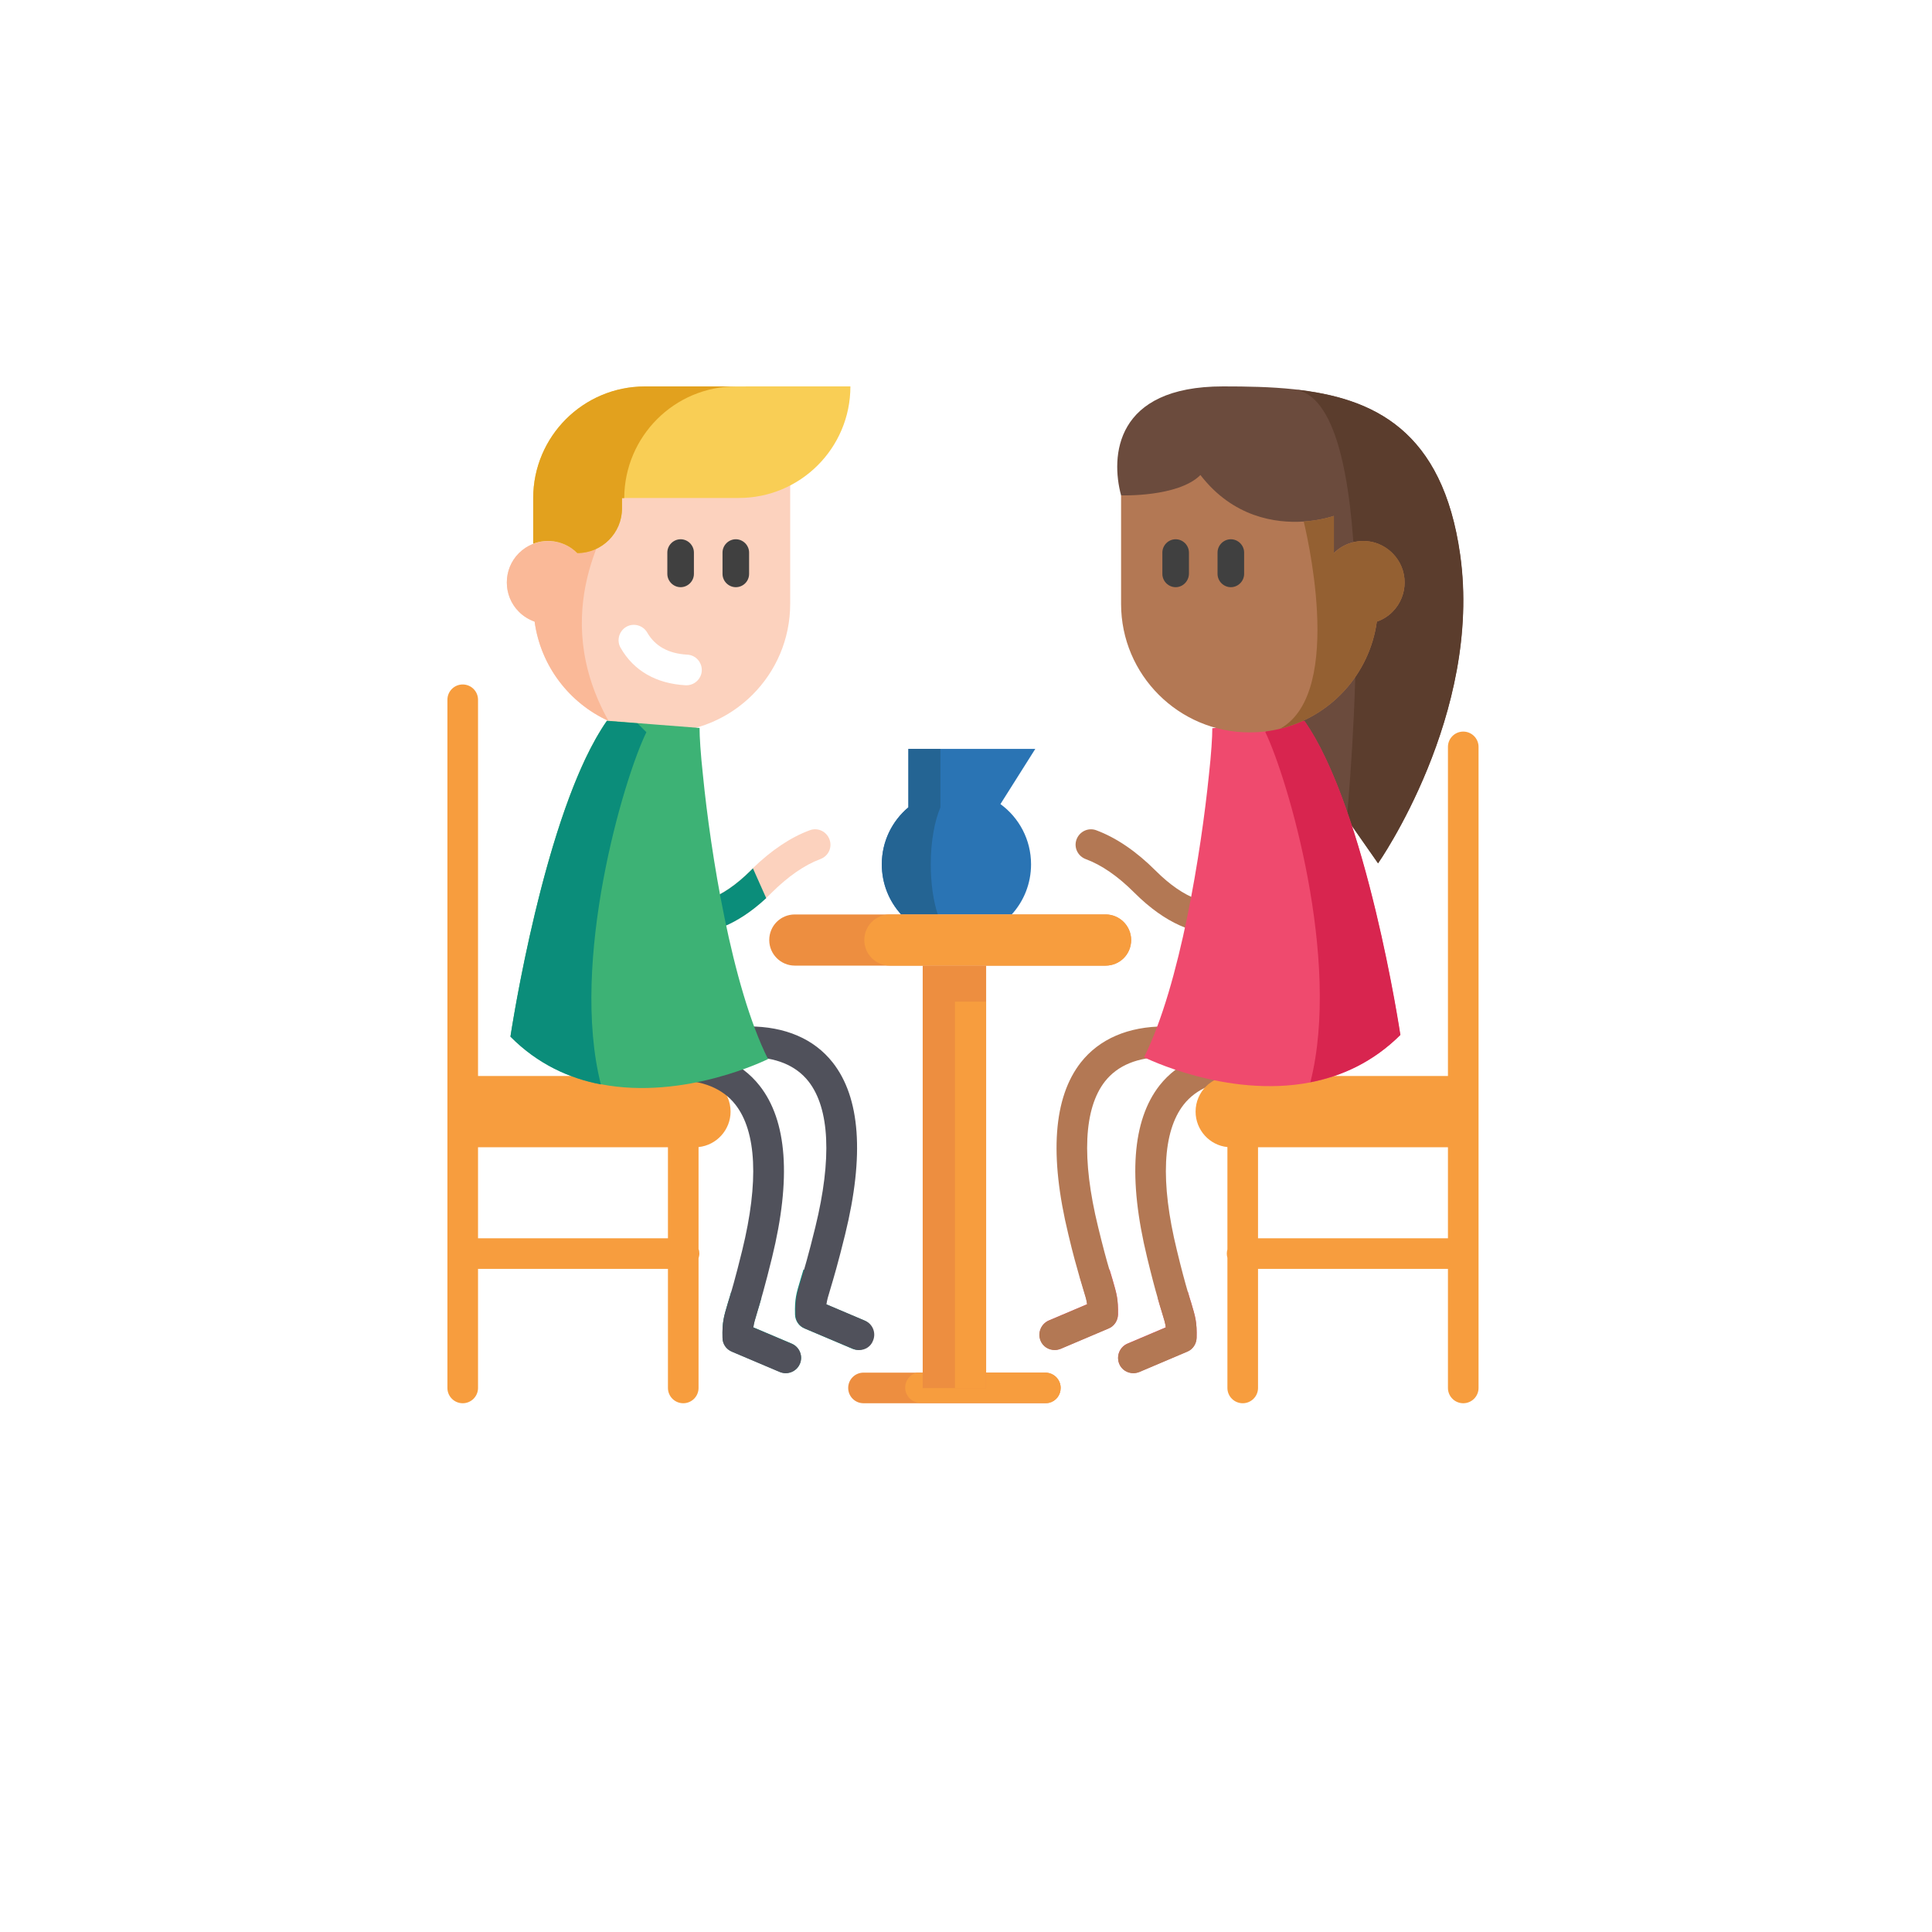 <svg width="190" height="190" viewBox="0 0 190 190" fill="none" xmlns="http://www.w3.org/2000/svg">
<g filter="url(#filter0_d)">
<circle cx="95" cy="88" r="75" fill="white"/>
</g>
<path d="M120.471 67.392C119.678 67.392 119.005 66.778 118.965 65.966C118.926 65.134 119.56 64.421 120.391 64.381C122.273 64.282 123.56 63.569 124.333 62.203C124.749 61.49 125.66 61.232 126.393 61.648C127.106 62.064 127.363 62.975 126.947 63.708C125.66 65.966 123.442 67.253 120.55 67.392C120.53 67.392 120.49 67.392 120.471 67.392Z" fill="white"/>
<path d="M80.681 84.484C79.136 85.059 77.531 86.168 75.907 87.772C75.709 87.97 75.531 88.149 75.333 88.327C72.382 91.06 69.767 91.832 67.767 91.832C66.579 91.832 65.608 91.555 64.915 91.278C61.469 89.852 59.666 86.188 59.666 83.296C59.666 82.464 60.34 81.791 61.172 81.791C62.004 81.791 62.677 82.464 62.677 83.296C62.677 85.138 63.865 87.594 66.064 88.485C68.282 89.396 71.015 88.386 73.788 85.633C73.867 85.554 73.947 85.475 74.026 85.395C75.868 83.613 77.749 82.345 79.631 81.652C80.403 81.355 81.275 81.751 81.572 82.543C81.869 83.336 81.473 84.187 80.681 84.484Z" fill="#FCD2BE"/>
<path d="M119.678 91.832C117.539 91.832 114.727 90.961 111.538 87.772C109.934 86.168 108.329 85.059 106.765 84.484C105.992 84.187 105.576 83.336 105.874 82.543C106.171 81.771 107.022 81.355 107.815 81.652C109.775 82.385 111.736 83.712 113.657 85.633C116.41 88.386 119.144 89.396 121.362 88.485C123.56 87.574 124.749 85.118 124.749 83.276C124.749 82.444 125.422 81.771 126.254 81.771C127.086 81.771 127.759 82.444 127.759 83.276C127.759 86.168 125.957 89.832 122.511 91.258C121.837 91.575 120.867 91.832 119.678 91.832Z" fill="#B37854"/>
<path d="M104.309 136.495C104.309 137.208 103.834 137.802 103.16 137.96C103.041 138 102.923 138 102.804 138H84.919C84.087 138 83.414 137.327 83.414 136.495C83.414 135.663 84.087 134.99 84.919 134.99H102.804C103.636 134.99 104.309 135.663 104.309 136.495Z" fill="#ED8E40"/>
<path d="M104.309 136.495C104.309 137.208 103.834 137.802 103.16 137.96H90.524C89.692 137.96 89.019 137.287 89.019 136.455C89.019 135.742 89.514 135.148 90.168 134.99H102.784C103.636 134.99 104.309 135.663 104.309 136.495Z" fill="#F79D3E"/>
<path d="M77.71 44.16V59.39C77.71 66.362 72.045 72.027 65.073 72.027C63.212 72.027 61.429 71.611 59.845 70.898C55.983 69.135 53.17 65.491 52.576 61.133C52.021 60.935 51.487 60.618 51.031 60.163C49.447 58.578 49.447 55.984 51.031 54.399C52.616 52.815 55.21 52.815 56.795 54.399L57.864 48.319L58.597 44.179C58.577 44.16 77.71 44.16 77.71 44.16Z" fill="#FCD2BE"/>
<path d="M59.845 70.898C55.983 69.135 53.17 65.491 52.576 61.133C52.021 60.935 51.487 60.618 51.031 60.163C49.447 58.578 49.447 55.984 51.031 54.399C52.616 52.815 55.21 52.815 56.795 54.399L57.864 48.319L61.172 48.992C59.785 51.409 53.863 60.222 59.845 70.898Z" fill="#FAB998"/>
<path d="M83.632 38C83.632 44.061 78.72 48.972 72.659 48.972H61.172V49.983C61.172 52.399 59.211 54.38 56.775 54.38C55.606 53.211 53.883 52.894 52.437 53.449V48.992C52.437 42.932 57.349 38.02 63.41 38.02C63.43 38 83.632 38 83.632 38Z" fill="#F9CE55"/>
<path d="M72.382 38H63.43C57.349 38 52.437 42.932 52.437 48.992V53.468C53.883 52.914 55.606 53.211 56.775 54.399C59.191 54.399 61.172 52.438 61.172 50.002V48.992H61.39C61.409 42.932 66.321 38 72.382 38Z" fill="#E2A11E"/>
<path d="M66.935 57.746C66.222 57.746 65.628 57.152 65.628 56.439V54.34C65.628 53.627 66.222 53.033 66.935 53.033C67.648 53.033 68.242 53.627 68.242 54.34V56.439C68.242 57.152 67.648 57.746 66.935 57.746Z" fill="#404040"/>
<path d="M72.362 57.746C71.649 57.746 71.055 57.152 71.055 56.439V54.34C71.055 53.627 71.649 53.033 72.362 53.033C73.075 53.033 73.669 53.627 73.669 54.34V56.439C73.669 57.152 73.095 57.746 72.362 57.746Z" fill="#404040"/>
<path d="M67.51 67.392C67.49 67.392 67.45 67.392 67.43 67.392C64.539 67.234 62.321 65.966 61.033 63.708C60.617 62.995 60.875 62.064 61.588 61.648C62.301 61.232 63.232 61.49 63.648 62.203C64.42 63.55 65.747 64.282 67.589 64.381C68.421 64.421 69.055 65.134 69.015 65.966C68.975 66.758 68.302 67.392 67.51 67.392Z" fill="white"/>
<path d="M75.353 88.327C72.402 91.06 69.787 91.832 67.787 91.832C66.599 91.832 65.628 91.555 64.935 91.278C61.489 89.852 59.686 86.188 59.686 83.296C59.686 82.464 60.36 81.791 61.191 81.791C62.023 81.791 62.697 82.464 62.697 83.296C62.697 85.138 63.885 87.594 66.084 88.485C68.302 89.396 71.035 88.386 73.808 85.633C73.887 85.554 73.966 85.475 74.046 85.396L75.353 88.327Z" fill="#0B8D7A"/>
<path d="M109.954 129.285C109.934 129.88 109.577 130.414 109.043 130.632L104.329 132.633C104.131 132.712 103.933 132.751 103.735 132.751C103.14 132.751 102.586 132.415 102.348 131.84C102.031 131.068 102.388 130.196 103.14 129.86L106.923 128.255C106.884 127.859 106.765 127.483 106.527 126.711C106.428 126.394 106.329 126.017 106.191 125.582L109.122 124.849C109.241 125.225 109.34 125.562 109.419 125.839C109.815 127.226 109.973 127.741 109.954 129.285Z" fill="#EF4A6E"/>
<path d="M117.678 131.563C117.658 132.157 117.302 132.692 116.767 132.91L112.053 134.91C111.855 134.99 111.657 135.029 111.459 135.029C110.865 135.029 110.31 134.692 110.073 134.118C109.756 133.346 110.112 132.474 110.865 132.137L114.648 130.533C114.608 130.137 114.489 129.761 114.252 128.988C114.133 128.632 114.014 128.196 113.855 127.642L116.826 127.047C116.945 127.463 117.044 127.8 117.143 128.097C117.559 129.503 117.718 130.018 117.678 131.563Z" fill="#EF4A6E"/>
<path d="M78.185 129.285C78.205 129.88 78.561 130.414 79.096 130.632L83.81 132.633C84.008 132.712 84.206 132.751 84.404 132.751C84.998 132.751 85.553 132.415 85.79 131.84C86.107 131.068 85.751 130.196 84.998 129.86L81.215 128.255C81.255 127.859 81.374 127.483 81.611 126.711C81.71 126.394 81.809 126.017 81.948 125.582L79.017 124.849C78.898 125.225 78.799 125.562 78.72 125.839C78.304 127.226 78.145 127.741 78.185 129.285Z" fill="#0B8D7A"/>
<path d="M71.055 131.563C71.075 132.157 71.431 132.692 71.966 132.91L76.68 134.91C76.878 134.99 77.076 135.029 77.274 135.029C77.868 135.029 78.423 134.692 78.66 134.118C78.977 133.346 78.621 132.474 77.868 132.137L74.085 130.533C74.125 130.137 74.244 129.761 74.481 128.988C74.6 128.632 74.719 128.196 74.877 127.642L71.906 127.047C71.788 127.463 71.689 127.8 71.59 128.097C71.174 129.503 71.015 130.018 71.055 131.563Z" fill="#0B8D7A"/>
<path d="M71.847 109.321C71.847 107.38 70.282 105.815 68.341 105.815H47.011V68.818C47.011 67.986 46.337 67.313 45.505 67.313C44.673 67.313 44 67.986 44 68.818V136.495C44 137.327 44.673 138 45.505 138C46.337 138 47.011 137.327 47.011 136.495V124.789H65.688V136.495C65.688 137.327 66.361 138 67.193 138C68.025 138 68.698 137.327 68.698 136.495V123.74C68.738 123.601 68.777 123.443 68.777 123.284C68.777 123.126 68.757 122.967 68.698 122.829V112.827V112.807C70.461 112.629 71.847 111.123 71.847 109.321ZM47.011 121.779V112.827H65.688V121.779H47.011Z" fill="#F79D3E"/>
<path d="M77.274 135.049C77.076 135.049 76.878 135.009 76.68 134.93L71.966 132.93C71.411 132.692 71.055 132.177 71.055 131.583C71.015 130.038 71.174 129.523 71.59 128.137C71.887 127.166 72.322 125.701 72.996 122.948C74.64 116.233 74.402 111.282 72.322 108.628C71.075 107.043 69.094 106.231 66.46 106.231C65.628 106.231 64.955 105.558 64.955 104.726C64.955 103.894 65.628 103.221 66.46 103.221C70.025 103.221 72.877 104.449 74.699 106.766C77.412 110.212 77.828 115.897 75.927 123.661C75.234 126.493 74.778 128.018 74.481 129.008C74.244 129.781 74.144 130.137 74.085 130.553L77.868 132.157C78.641 132.474 78.997 133.365 78.66 134.138C78.403 134.712 77.848 135.049 77.274 135.049Z" fill="#50515B"/>
<path d="M84.483 132.771C84.285 132.771 84.087 132.732 83.889 132.652L79.156 130.652C78.601 130.414 78.244 129.899 78.244 129.305C78.205 127.76 78.363 127.245 78.779 125.859C79.076 124.888 79.512 123.423 80.185 120.67C81.829 113.956 81.592 109.004 79.512 106.35C78.264 104.766 76.284 103.954 73.649 103.954C72.818 103.954 72.144 103.28 72.144 102.448C72.144 101.617 72.818 100.943 73.649 100.943C77.215 100.943 80.067 102.171 81.889 104.488C84.602 107.935 85.018 113.619 83.117 121.383C82.423 124.215 81.968 125.74 81.671 126.73C81.433 127.503 81.334 127.859 81.275 128.275L85.058 129.88C85.83 130.196 86.186 131.088 85.85 131.86C85.632 132.435 85.077 132.771 84.483 132.771Z" fill="#50515B"/>
<path d="M89.336 79.394V73.651H98.387H101.813L98.387 79.077C100.209 80.404 101.397 82.563 101.397 84.999C101.397 86.901 100.684 88.624 99.496 89.931H88.623C87.434 88.624 86.721 86.901 86.721 84.999C86.721 82.761 87.731 80.741 89.336 79.394Z" fill="#2A74B4"/>
<path d="M92.485 79.394C91.91 80.741 91.534 82.761 91.534 84.999C91.534 86.901 91.792 88.624 92.227 89.931H88.623C87.434 88.624 86.721 86.901 86.721 84.999C86.721 82.742 87.731 80.741 89.336 79.394V73.651H92.485V79.394Z" fill="#246493"/>
<path d="M75.531 104.152C75.531 104.152 67.371 108.232 59.092 106.627C56.002 106.033 52.893 104.647 50.199 101.933C50.199 101.933 52.794 84.603 57.627 74.483C58.28 73.136 58.953 71.927 59.686 70.878L62.697 71.115L68.797 71.591C68.797 72.442 68.896 74.106 69.134 76.265C69.867 83.672 71.946 97.002 75.531 104.152Z" fill="#3DB275"/>
<path d="M59.092 106.647C56.002 106.053 52.893 104.667 50.199 101.953C50.199 101.953 53.527 79.711 59.686 70.898L62.697 71.135L63.568 72.007C61.31 76.621 56.022 94.546 59.092 106.647Z" fill="#0B8D7A"/>
<path d="M123.778 104.726C123.778 105.558 123.105 106.231 122.273 106.231C119.639 106.231 117.658 107.043 116.41 108.628C114.331 111.282 114.093 116.233 115.737 122.948C116.193 124.849 116.549 126.136 116.826 127.087C116.945 127.503 117.044 127.84 117.143 128.137C117.559 129.523 117.718 130.038 117.678 131.583C117.658 132.177 117.302 132.712 116.767 132.93L112.053 134.93C111.855 135.009 111.657 135.049 111.459 135.049C110.865 135.049 110.31 134.712 110.073 134.138C109.756 133.365 110.112 132.494 110.865 132.157L114.648 130.553C114.608 130.157 114.489 129.781 114.252 129.008C114.133 128.652 114.014 128.216 113.855 127.661C113.578 126.711 113.241 125.443 112.806 123.641C110.924 115.877 111.34 110.193 114.034 106.746C115.856 104.429 118.708 103.201 122.273 103.201C123.085 103.221 123.778 103.894 123.778 104.726Z" fill="#B37854"/>
<path d="M143.901 71.947C143.069 71.947 142.396 72.621 142.396 73.453V105.815H121.085C119.144 105.815 117.579 107.38 117.579 109.321C117.579 111.123 118.945 112.629 120.708 112.807V112.827V122.868C120.669 123.007 120.649 123.146 120.649 123.284C120.649 123.423 120.669 123.561 120.708 123.7V136.495C120.708 137.327 121.382 138 122.213 138C123.045 138 123.719 137.327 123.719 136.495V124.789H142.396V136.495C142.396 137.327 143.069 138 143.901 138C144.733 138 145.406 137.327 145.406 136.495V73.453C145.406 72.621 144.733 71.947 143.901 71.947ZM142.396 121.779H123.719V112.827H142.396V121.779Z" fill="#F79D3E"/>
<path d="M135.523 84.9L132.453 80.504L110.251 48.715C109.221 44.892 109.617 38 120.272 38C122.629 38 124.966 38.04 127.205 38.277C135.127 39.109 141.861 42.318 143.584 54.538C145.802 70.224 135.523 84.9 135.523 84.9Z" fill="#6B4B3D"/>
<path d="M111.241 92.447C111.241 93.14 110.964 93.773 110.508 94.229C110.053 94.685 109.419 94.962 108.726 94.962H78.165C76.779 94.962 75.65 93.833 75.65 92.447C75.65 91.753 75.927 91.12 76.383 90.664C76.838 90.208 77.472 89.931 78.165 89.931H108.726C110.112 89.931 111.241 91.06 111.241 92.447Z" fill="#ED8E40"/>
<path d="M111.241 92.447C111.241 93.14 110.964 93.773 110.508 94.229C110.053 94.685 109.419 94.962 108.726 94.962H87.513C86.127 94.962 84.998 93.833 84.998 92.447C84.998 91.753 85.275 91.12 85.731 90.664C86.186 90.208 86.82 89.931 87.513 89.931H108.726C110.112 89.931 111.241 91.06 111.241 92.447Z" fill="#F79D3E"/>
<path d="M96.981 94.962H90.742V136.515H96.981V94.962Z" fill="#ED8E40"/>
<path d="M96.961 98.507H93.911V136.515H96.961V98.507Z" fill="#F79D3E"/>
<path d="M116.034 102.448C116.034 103.28 115.361 103.954 114.529 103.954C111.895 103.954 109.914 104.766 108.666 106.35C106.587 109.004 106.349 113.956 107.993 120.67C108.468 122.631 108.825 123.938 109.102 124.869C109.221 125.245 109.32 125.582 109.399 125.859C109.815 127.245 109.973 127.76 109.934 129.305C109.914 129.899 109.558 130.434 109.023 130.652L104.309 132.652C104.111 132.732 103.913 132.771 103.715 132.771C103.121 132.771 102.566 132.435 102.328 131.86C102.012 131.088 102.368 130.216 103.121 129.88L106.904 128.275C106.864 127.879 106.745 127.503 106.507 126.73C106.408 126.414 106.309 126.037 106.171 125.601C105.893 124.631 105.517 123.324 105.062 121.383C103.18 113.619 103.596 107.935 106.29 104.488C108.112 102.171 110.964 100.943 114.529 100.943C115.361 100.943 116.034 101.617 116.034 102.448Z" fill="#B37854"/>
<path d="M135.523 84.9L132.453 80.504C133.245 71.67 135.563 39.149 127.224 38.297C135.147 39.129 141.881 42.337 143.604 54.558C145.802 70.224 135.523 84.9 135.523 84.9Z" fill="#5B3D2D"/>
<path d="M112.509 103.973C112.509 103.973 120.629 108.034 128.848 106.449C131.918 105.855 135.008 104.469 137.702 101.795C137.702 101.795 135.127 84.564 130.314 74.483C129.68 73.136 128.987 71.927 128.274 70.898L125.283 71.135L119.223 71.611C119.223 72.462 119.124 74.106 118.886 76.245C118.133 83.593 116.074 96.843 112.509 103.973Z" fill="#EF4A6E"/>
<path d="M128.868 106.429C131.938 105.835 135.028 104.449 137.722 101.775C137.722 101.775 134.414 79.652 128.294 70.898L125.303 71.135L124.432 71.987C126.65 76.582 131.918 94.427 128.868 106.429Z" fill="#D8254F"/>
<path d="M136.949 60.163C136.494 60.618 135.979 60.935 135.404 61.133C134.691 66.303 130.869 70.462 125.878 71.67C124.927 71.908 123.917 72.026 122.887 72.026C115.915 72.026 110.251 66.362 110.251 59.39V48.715C110.251 48.715 115.856 48.913 118.054 46.715C121.263 50.874 125.442 51.468 128.195 51.29C129.958 51.171 131.166 50.735 131.166 50.735V54.399C132.334 53.231 134.057 52.914 135.503 53.468C136.018 53.666 136.513 53.983 136.929 54.399C138.534 55.984 138.534 58.559 136.949 60.163Z" fill="#B37854"/>
<path d="M136.949 60.163C136.494 60.618 135.979 60.935 135.404 61.133C134.691 66.303 130.869 70.462 125.878 71.67C132.433 68.065 128.254 51.508 128.215 51.29C129.977 51.171 131.186 50.735 131.186 50.735V54.399C132.354 53.231 134.077 52.914 135.523 53.468C136.038 53.666 136.533 53.983 136.949 54.399C138.534 55.984 138.534 58.559 136.949 60.163Z" fill="#946032"/>
<path d="M121.045 57.746C120.332 57.746 119.738 57.152 119.738 56.439V54.34C119.738 53.627 120.332 53.033 121.045 53.033C121.758 53.033 122.352 53.627 122.352 54.34V56.439C122.352 57.152 121.758 57.746 121.045 57.746Z" fill="#404040"/>
<path d="M115.618 57.746C114.905 57.746 114.311 57.152 114.311 56.439V54.34C114.311 53.627 114.905 53.033 115.618 53.033C116.331 53.033 116.925 53.627 116.925 54.34V56.439C116.905 57.152 116.331 57.746 115.618 57.746Z" fill="#404040"/>
<defs>
<filter id="filter0_d" x="0" y="0" width="190" height="190" filterUnits="userSpaceOnUse" color-interpolation-filters="sRGB">
<feFlood flood-opacity="0" result="BackgroundImageFix"/>
<feColorMatrix in="SourceAlpha" type="matrix" values="0 0 0 0 0 0 0 0 0 0 0 0 0 0 0 0 0 0 127 0"/>
<feOffset dy="7"/>
<feGaussianBlur stdDeviation="10"/>
<feColorMatrix type="matrix" values="0 0 0 0 0.076 0 0 0 0 0.263 0 0 0 0 0.425 0 0 0 0.1 0"/>
<feBlend mode="normal" in2="BackgroundImageFix" result="effect1_dropShadow"/>
<feBlend mode="normal" in="SourceGraphic" in2="effect1_dropShadow" result="shape"/>
</filter>
</defs>
</svg>
